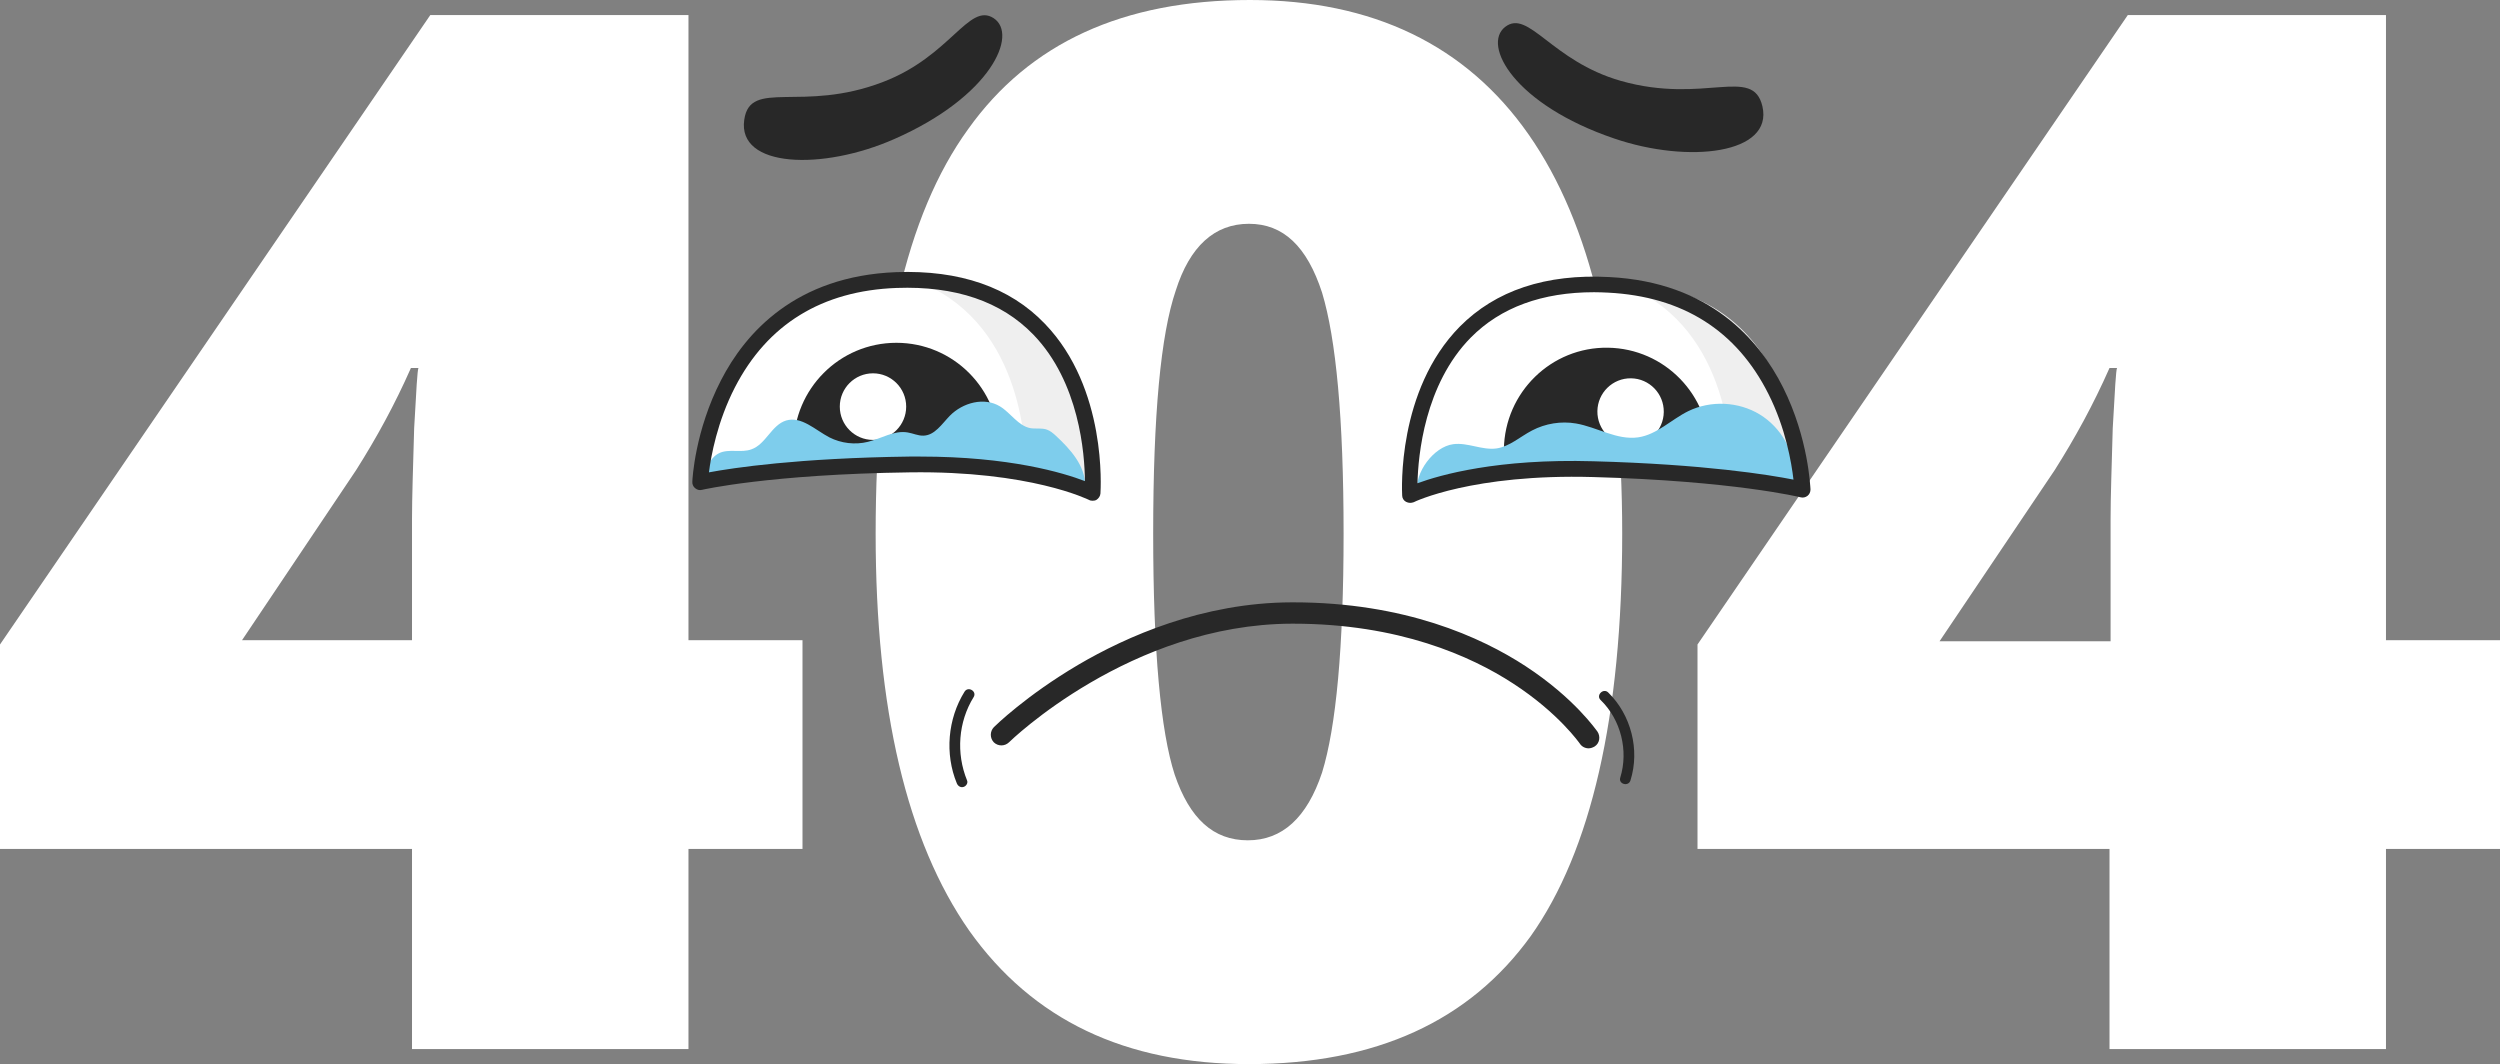 <svg width="975" height="415" viewBox="0 0 975 415" fill="none" xmlns="http://www.w3.org/2000/svg">
<rect x="0" y="0" width="975" height="415" fill="#808080" stroke="none"/>
<path d="M312.973 331.077H268.503V409.125H160.682V331.077H0V251.35L167.814 5.875H268.503V249.671H312.973V331.077ZM160.682 249.671V202.674C160.682 193.862 161.102 182.113 161.521 167.007C162.36 151.901 162.78 144.348 163.199 143.508H160.262C153.969 157.775 146.837 170.783 138.866 183.372L94.395 249.671H160.682Z" fill="white"/>
<path d="M632.659 208.129C632.659 279.464 620.493 331.916 596.999 365.066C573.085 398.215 536.586 415 487.081 415C438.834 415 402.754 397.796 378.002 362.968C353.668 328.14 341.502 276.527 341.502 208.129C341.502 136.375 353.249 83.923 377.582 50.354C401.495 16.785 437.995 0 487.5 0C535.327 0 571.827 17.624 596.16 52.452C620.493 87.28 632.659 138.893 632.659 208.129ZM449.742 208.129C449.742 253.868 452.679 285.339 458.133 302.123C464.006 319.328 473.236 327.72 486.661 327.72C500.086 327.72 509.736 318.908 515.609 301.284C521.063 283.66 524 252.609 524 208.129C524 163.231 521.063 132.179 515.609 114.135C509.736 96.092 500.506 87.28 487.081 87.28C473.656 87.28 464.006 96.092 458.552 113.296C452.679 130.501 449.742 161.972 449.742 208.129Z" fill="white"/>
<path d="M975.001 331.077H930.53V409.125H822.709V331.077H662.027V251.35L829.841 5.875H930.53V249.671H975.001V331.077ZM823.129 249.671V202.674C823.129 193.862 823.548 182.113 823.968 167.007C824.807 151.901 825.227 144.348 825.646 143.508H822.709C816.416 157.775 809.284 170.783 801.313 183.372L756.423 250.091H823.129V249.671Z" fill="white"/>
<g clip-path="url(#clip0_397_831)">
<path d="M702.941 190.962C702.941 190.962 700.534 114.88 627.425 111.134C544.689 106.888 549.834 193.126 549.834 193.126C549.834 193.126 572.738 181.639 621.367 183.054C677.049 184.469 702.941 190.962 702.941 190.962Z" fill="white"/>
<path d="M687.339 41.461C683.605 25.562 664.768 40.795 632.155 31.555C605.019 23.814 596.139 3.419 587.011 10.495C577.883 17.57 590.58 40.795 629.582 54.03C658.627 63.936 691.655 60.023 687.339 41.461Z" fill="#282828"/>
<path d="M290.258 46.705C292.582 30.556 312.747 44.124 344.364 31.971C370.753 21.899 377.807 0.839 387.516 7.082C397.225 13.409 386.52 37.632 348.845 54.197C320.796 66.6 287.52 65.517 290.258 46.705Z" fill="#282828"/>
<path d="M273.08 188.132C273.08 188.132 276.565 112.049 349.592 109.302C432.327 106.139 426.103 192.294 426.103 192.294C426.103 192.294 403.366 180.557 354.737 181.223C299.054 181.972 273.08 188.132 273.08 188.132Z" fill="white"/>
<path d="M631.822 110.468C673.314 125.618 675.555 173.481 675.389 185.884C692.899 189.131 701.28 193.459 701.28 193.459C701.28 193.459 707.172 112.299 631.822 110.468Z" fill="#EFEFEF"/>
<path d="M356.562 109.219C398.055 124.369 400.295 172.233 400.129 184.635C417.639 187.882 426.02 192.21 426.02 192.21C426.02 192.21 431.995 111.05 356.562 109.219Z" fill="#EFEFEF"/>
<path d="M389.675 173.897C389.675 151.672 371.75 133.692 349.593 133.692C327.436 133.692 309.512 151.672 309.512 173.897C309.512 177.144 309.927 180.39 310.674 183.387C322.457 182.471 337.063 181.639 354.738 181.389C367.933 181.223 379.136 181.972 388.596 183.054C389.343 180.224 389.675 177.144 389.675 173.897Z" fill="#282828"/>
<path d="M340.465 171.567C347.615 171.567 353.411 165.753 353.411 158.581C353.411 151.409 347.615 145.595 340.465 145.595C333.315 145.595 327.52 151.409 327.52 158.581C327.52 165.753 333.315 171.567 340.465 171.567Z" fill="white"/>
<path d="M586.514 175.229C586.846 153.004 605.019 135.273 627.093 135.606C649.25 135.939 666.925 154.169 666.594 176.311C666.511 179.558 666.096 182.804 665.349 185.801C653.565 184.719 638.96 183.72 621.367 183.22C608.173 182.887 596.97 183.47 587.509 184.469C586.846 181.472 586.514 178.392 586.514 175.229Z" fill="#282828"/>
<path d="M648.871 160.698C648.966 153.527 643.248 147.636 636.099 147.541C628.95 147.446 623.078 153.182 622.983 160.353C622.888 167.524 628.606 173.414 635.755 173.51C642.904 173.605 648.776 167.869 648.871 160.698Z" fill="white"/>
<path d="M619.54 291.85C618.212 291.85 616.884 291.184 616.138 290.019C616.055 289.935 607.922 278.115 590.081 266.545C573.733 255.89 545.518 243.237 504.358 243.237C504.192 243.237 504.026 243.237 503.86 243.237C440.875 243.404 393.988 289.02 393.49 289.519C391.831 291.101 389.258 291.101 387.599 289.519C386.022 287.854 386.022 285.274 387.599 283.609C388.096 283.11 400.129 271.289 420.46 259.303C439.298 248.232 469.006 234.996 503.777 234.913C503.943 234.913 504.109 234.913 504.358 234.913C547.841 234.913 577.633 248.481 594.977 259.802C614.063 272.288 622.61 284.858 623.025 285.357C624.27 287.272 623.855 289.852 621.947 291.101C621.117 291.6 620.287 291.85 619.54 291.85Z" fill="#282828"/>
<path d="M376.148 269.791C369.592 280.363 368.43 294.014 373.16 305.502C373.575 306.501 374.571 307.25 375.733 306.917C376.729 306.667 377.642 305.418 377.144 304.336C372.828 293.765 373.741 281.528 379.716 271.872C381.127 269.625 377.559 267.46 376.148 269.791Z" fill="#282828"/>
<path d="M624.271 273.038C632.155 280.696 635.142 292.766 631.906 303.254C631.076 305.835 635.142 306.917 635.889 304.336C639.623 292.433 636.138 278.781 627.176 270.041C625.267 268.21 622.28 271.206 624.271 273.038Z" fill="#282828"/>
<path d="M411.83 169.985C410.751 168.986 409.673 168.07 408.345 167.571C406.27 166.822 404.03 167.321 401.872 166.988C397.059 166.073 394.238 161.078 390.005 158.498C383.865 154.752 375.483 156.999 370.421 162.16C367.351 165.323 364.529 169.819 360.131 169.902C358.056 169.985 356.065 168.986 353.99 168.653C348.679 167.737 343.7 171.067 338.472 172.316C333.493 173.564 328.016 172.898 323.452 170.568C317.892 167.654 312.581 162.244 306.606 163.992C300.88 165.74 298.723 173.231 293.08 175.229C289.096 176.728 284.283 174.896 280.466 176.728C276.566 178.642 275.155 183.387 274.242 187.715L349.675 181.389L423.199 189.463C423.282 181.639 417.473 175.229 411.83 169.985Z" fill="#7ECDEC"/>
<path d="M426.104 195.291C425.606 195.291 425.108 195.207 424.693 194.958C424.444 194.874 401.873 183.554 354.821 184.219C300.217 184.969 274.077 190.962 273.745 191.045C272.832 191.295 271.836 191.045 271.089 190.379C270.342 189.797 269.927 188.798 270.01 187.882C270.01 187.05 271.006 167.987 281.213 148.259C290.674 129.863 310.258 107.638 349.51 106.139C374.239 105.224 393.823 111.966 407.516 126.284C431.83 151.506 429.258 190.796 429.175 192.46C429.092 193.459 428.511 194.375 427.598 194.958C427.183 195.207 426.602 195.291 426.104 195.291ZM358.887 178.06C393.74 178.06 414.652 184.386 423.117 187.632C423.034 176.977 420.959 149.092 403.034 130.529C390.504 117.543 372.579 111.467 349.675 112.299C320.548 113.381 299.304 126.45 286.607 151.089C279.72 164.491 277.313 177.81 276.483 184.219C285.86 182.471 311.171 178.642 354.655 178.06C356.148 178.06 357.559 178.06 358.887 178.06Z" fill="#282828"/>
<path d="M566.763 173.232C572.406 172.482 577.966 175.646 583.609 174.896C588.754 174.147 592.82 170.318 597.468 167.904C602.696 165.157 608.836 164.158 614.645 165.157C622.861 166.572 630.578 171.733 638.877 170.568C646.262 169.486 651.822 163.576 658.461 160.329C667.174 156.084 678.045 156.583 686.344 161.661C694.642 166.739 700.036 176.228 700.119 185.967C700.119 186.717 700.119 187.466 699.621 188.049C699.041 188.798 697.962 188.881 697.049 188.881C693.646 188.881 690.327 188.298 686.925 187.716C657.963 183.054 628.421 182.471 599.044 183.553C591.244 183.803 583.36 184.219 575.56 185.468C567.593 186.717 560.291 190.629 552.656 192.044C551.66 184.303 559.129 174.23 566.763 173.232Z" fill="#7ECDEC"/>
<path d="M549.916 196.123C549.418 196.123 548.837 195.956 548.339 195.707C547.426 195.207 546.846 194.292 546.846 193.209C546.763 191.545 544.771 152.255 569.334 127.366C583.276 113.298 602.86 106.722 627.672 108.054C666.841 110.052 686.093 132.527 695.388 151.089C705.346 170.984 706.01 190.046 706.093 190.879C706.093 191.878 705.678 192.793 704.931 193.376C704.184 193.959 703.188 194.208 702.275 193.959C702.026 193.875 675.886 187.549 621.366 186.051C574.313 184.719 551.576 195.707 551.327 195.873C550.829 196.04 550.331 196.123 549.916 196.123ZM621.697 113.964C601.449 113.964 585.267 119.874 573.65 131.611C555.559 149.924 553.069 177.727 552.82 188.465C561.7 185.218 584.023 178.809 621.366 179.891C664.849 181.056 690.16 185.218 699.454 187.05C698.707 180.557 696.466 167.072 689.662 153.587C677.214 128.864 656.219 115.629 627.174 114.13C625.432 114.047 623.523 113.964 621.697 113.964Z" fill="#282828"/>
</g>
<defs>
<clipPath id="clip0_397_831">
<rect width="436" height="301" fill="white" transform="translate(270 6)"/>
</clipPath>
</defs>
</svg>
